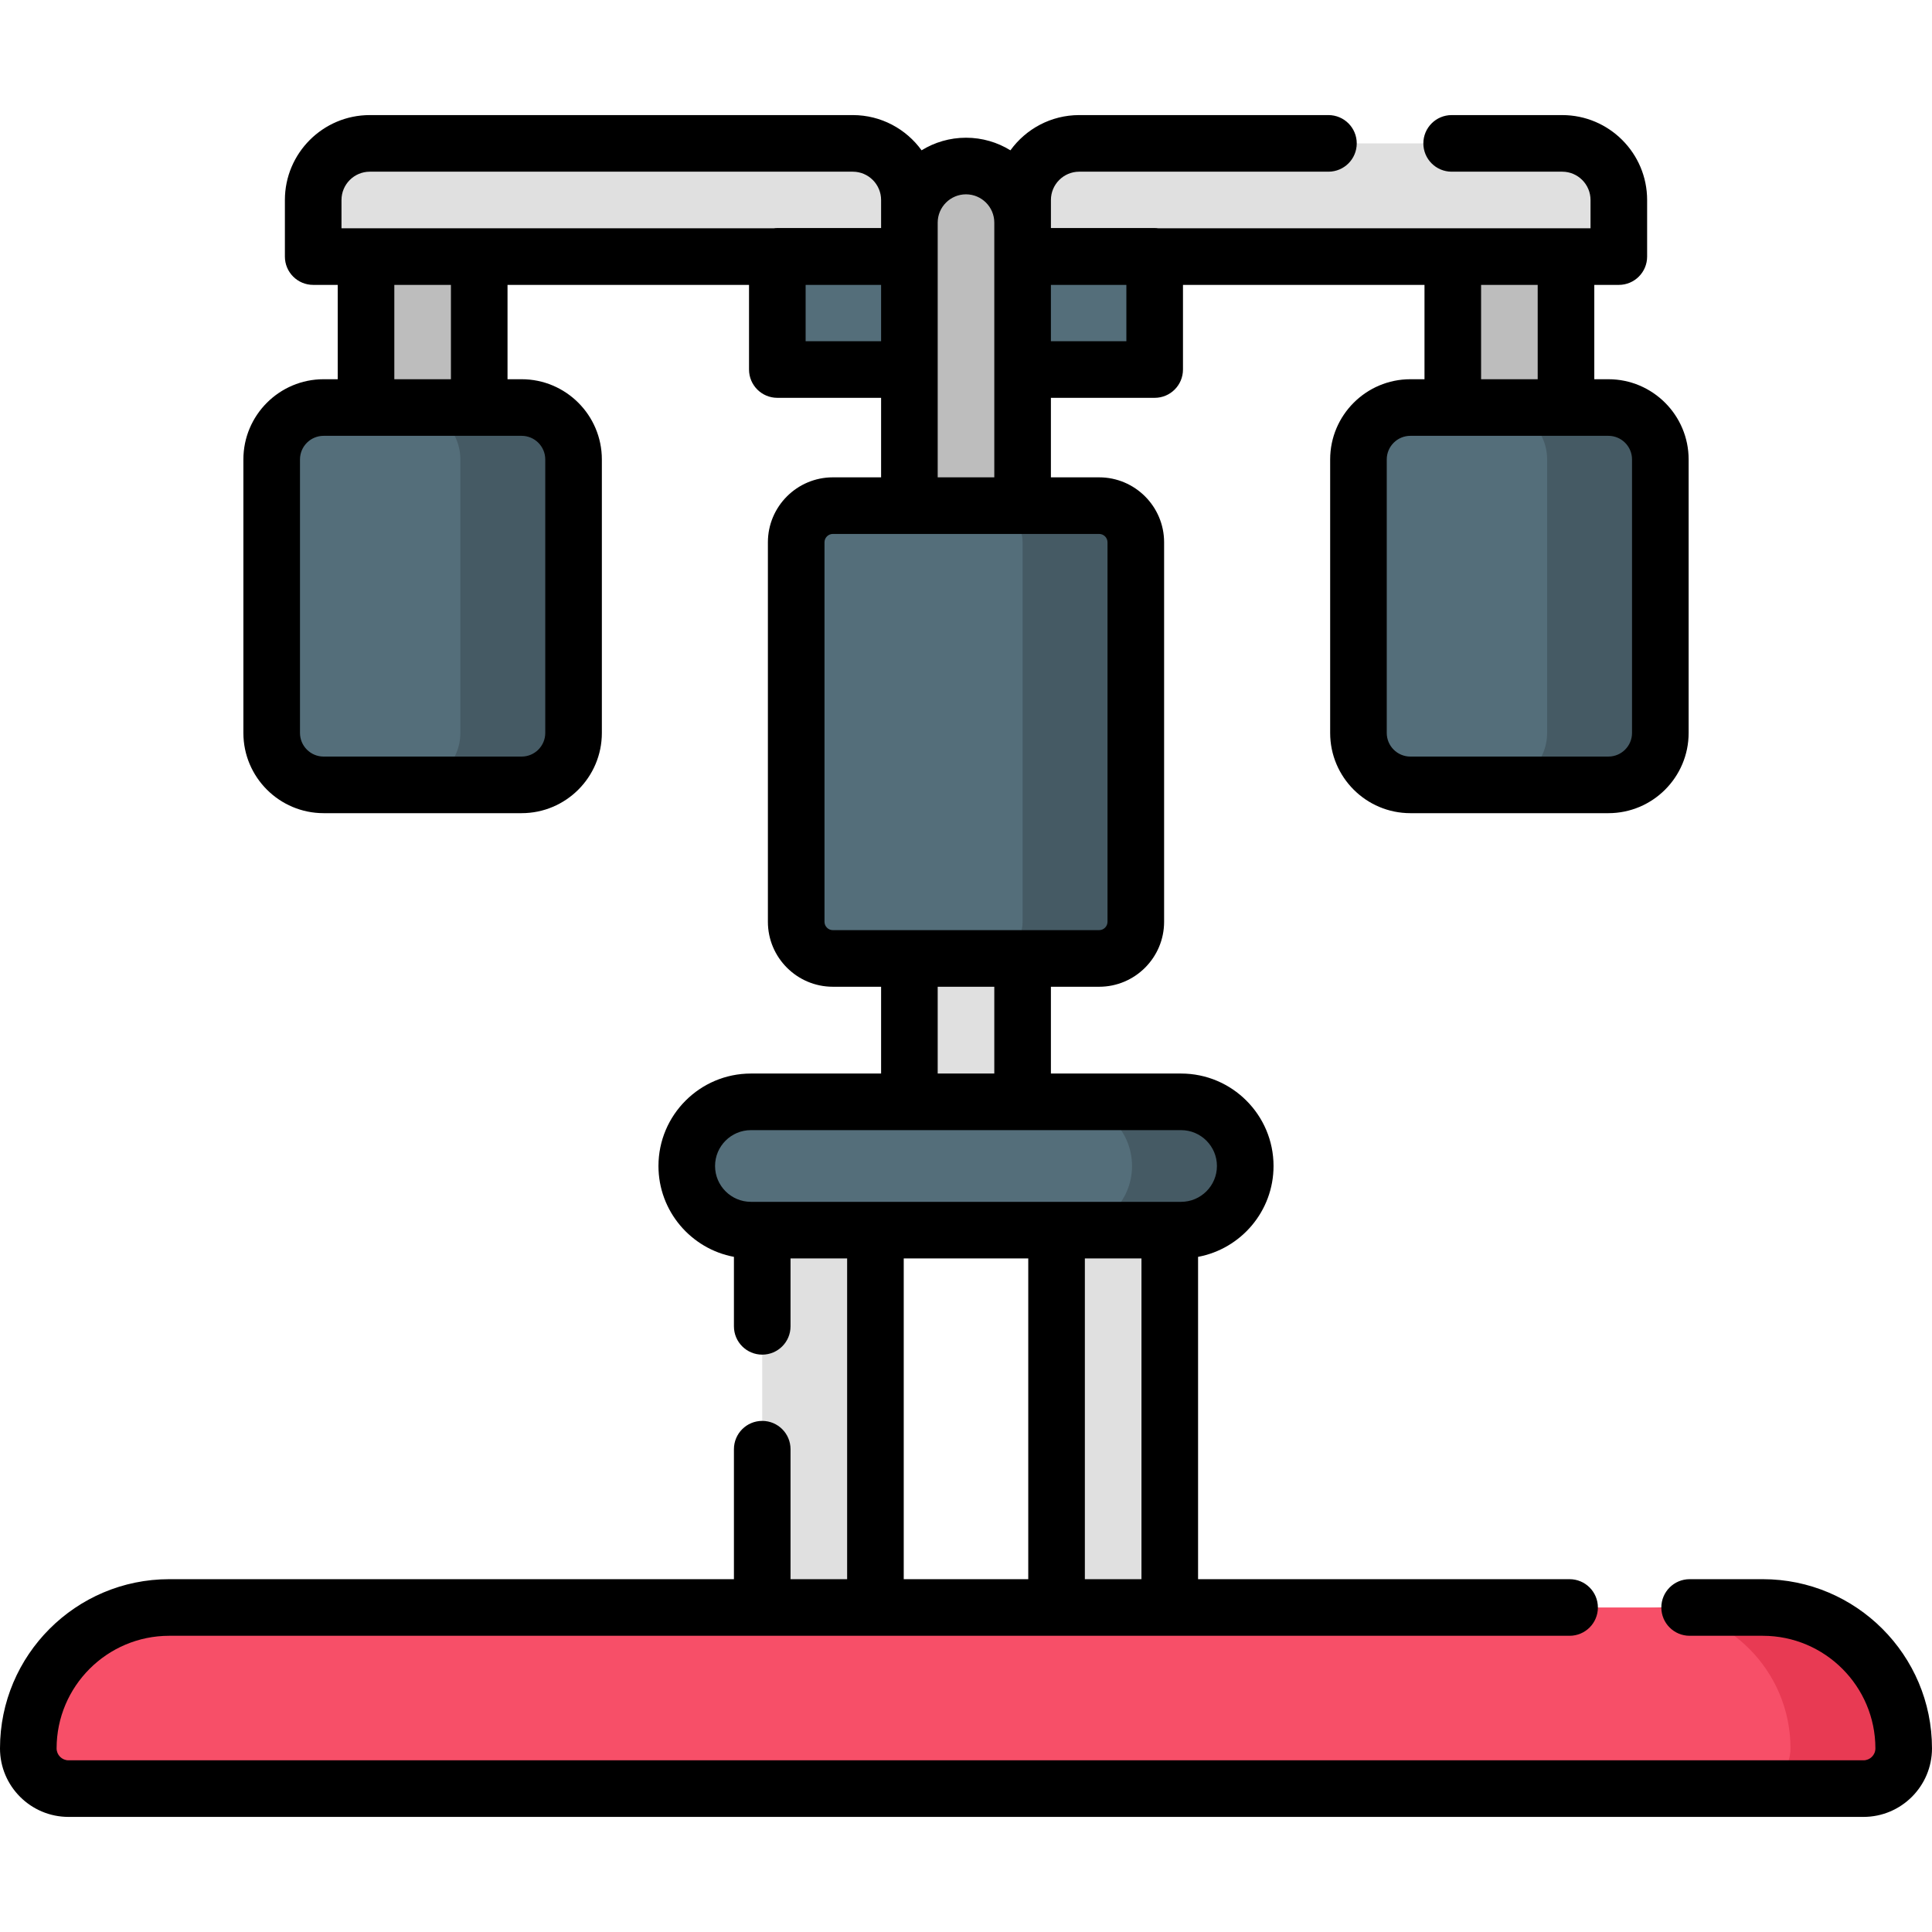 <svg id="Layer_1" enable-background="new 0 0 512 512" height="512" viewBox="0 0 512 512" width="512" xmlns="http://www.w3.org/2000/svg"><g><path d="m241 68h-158v-15c0-8.284 6.716-15 15-15h128c8.284 0 15 6.716 15 15z" fill="#e0e0e0"/><path d="m271.005 68h158v-15c0-8.284-6.716-15-15-15h-128c-8.284 0-15 6.716-15 15z" fill="#e0e0e0"/><path d="m206 67.934h100v30h-100z" fill="#546e7a"/><path d="m138.241 208h-52.482c-7.599 0-13.759-6.16-13.759-13.759v-72.481c0-7.6 6.16-13.76 13.759-13.76h52.481c7.599 0 13.759 6.16 13.759 13.759v72.481c.001 7.6-6.159 13.76-13.758 13.76z" fill="#546e7a"/><path d="m138.241 108h-30c7.599 0 13.759 6.16 13.759 13.759v72.481c0 7.599-6.16 13.759-13.759 13.759h30c7.599 0 13.759-6.16 13.759-13.759v-72.481c0-7.599-6.16-13.759-13.759-13.759z" fill="#455a64"/><path d="m373.764 208h52.481c7.599 0 13.759-6.16 13.759-13.759v-72.481c0-7.599-6.16-13.759-13.759-13.759h-52.481c-7.599 0-13.759 6.16-13.759 13.759v72.481c0 7.599 6.16 13.759 13.759 13.759z" fill="#546e7a"/><path d="m426.245 108h-30c7.599 0 13.759 6.16 13.759 13.759v72.481c0 7.599-6.16 13.759-13.759 13.759h30c7.599 0 13.759-6.16 13.759-13.759v-72.481c0-7.599-6.16-13.759-13.759-13.759z" fill="#455a64"/><path d="m313 326h-114c-9.389 0-17-7.611-17-17 0-9.389 7.611-17 17-17h114c9.389 0 17 7.611 17 17 0 9.389-7.611 17-17 17z" fill="#546e7a"/><path d="m313 292h-30c9.389 0 17 7.611 17 17 0 9.389-7.611 17-17 17h30c9.389 0 17-7.611 17-17 0-9.389-7.611-17-17-17z" fill="#455a64"/><g fill="#e0e0e0"><path d="m202 326h30v100h-30z"/><path d="m280 326h30v100h-30z"/></g><path d="m493.846 474h-475.692c-5.884 0-10.654-4.77-10.654-10.654 0-20.626 16.72-37.346 37.346-37.346h422.308c20.626 0 37.346 16.72 37.346 37.346 0 5.884-4.77 10.654-10.654 10.654z" fill="#f74f68"/><path d="m467.154 426h-30c20.626 0 37.346 16.72 37.346 37.346 0 5.884-4.77 10.654-10.654 10.654h30c5.884 0 10.654-4.77 10.654-10.654 0-20.626-16.72-37.346-37.346-37.346z" fill="#e83a53"/><path d="m291.281 254h-70.562c-5.368 0-9.719-4.351-9.719-9.719v-100.562c0-5.368 4.351-9.719 9.719-9.719h70.562c5.368 0 9.719 4.351 9.719 9.719v100.562c0 5.368-4.351 9.719-9.719 9.719z" fill="#546e7a"/><path d="m291.281 134h-30c5.368 0 9.719 4.351 9.719 9.719v100.562c0 5.368-4.351 9.719-9.719 9.719h30c5.368 0 9.719-4.351 9.719-9.719v-100.562c0-5.368-4.351-9.719-9.719-9.719z" fill="#455a64"/><path d="m241 254h30v38h-30z" fill="#e0e0e0"/><g fill="#bdbdbd"><path d="m271 134h-30v-75c0-8.284 6.716-15 15-15 8.284 0 15 6.716 15 15z"/><path d="m97 68h30v40h-30z"/><path d="m385.005 68h30v40h-30z" transform="matrix(-1 0 0 -1 800.009 176)"/></g><path d="m467.154 418.5h-19.383c-4.143 0-7.5 3.358-7.5 7.5s3.357 7.5 7.5 7.5h19.383c16.457 0 29.846 13.389 29.846 29.846 0 1.739-1.415 3.154-3.153 3.154h-475.694c-1.738 0-3.153-1.415-3.153-3.154 0-16.457 13.389-29.846 29.846-29.846h371.112c4.143 0 7.5-3.358 7.5-7.5s-3.357-7.5-7.5-7.5h-98.458v-85.421c11.367-2.12 20-12.107 20-24.079 0-13.509-10.99-24.5-24.5-24.5h-34.5v-23h12.781c9.494 0 17.219-7.725 17.219-17.219v-100.562c0-9.495-7.725-17.219-17.219-17.219h-12.781v-21.07h27.5c4.143 0 7.5-3.358 7.5-7.5v-22.43h64.005v25h-3.741c-11.722 0-21.259 9.537-21.259 21.259v72.481c0 11.722 9.537 21.259 21.259 21.259h52.481c11.723 0 21.26-9.537 21.26-21.259v-72.481c0-11.722-9.537-21.259-21.26-21.259h-3.74v-25h6.5c4.143 0 7.5-3.358 7.5-7.5v-15c0-12.407-10.094-22.5-22.5-22.5h-29.303c-4.143 0-7.5 3.358-7.5 7.5s3.357 7.5 7.5 7.5h29.303c4.136 0 7.5 3.364 7.5 7.5v7.5h-114.534c-.318-.041-.641-.07-.971-.07h-27.495v-7.43c0-4.136 3.364-7.5 7.5-7.5h66.046c4.143 0 7.5-3.358 7.5-7.5s-3.357-7.5-7.5-7.5h-66.046c-7.494 0-14.139 3.686-18.23 9.336-3.428-2.114-7.46-3.336-11.774-3.336-4.313 0-8.344 1.222-11.771 3.334-4.093-5.649-10.737-9.334-18.23-9.334h-128c-12.406 0-22.5 10.093-22.5 22.5v15c0 4.142 3.357 7.5 7.5 7.5h6.5v25h-3.74c-11.723 0-21.26 9.537-21.26 21.259v72.481c0 11.722 9.537 21.259 21.26 21.259h52.48c11.723 0 21.26-9.537 21.26-21.259v-72.481c0-11.722-9.537-21.259-21.26-21.259h-3.74v-25h64v22.43c0 4.142 3.357 7.5 7.5 7.5h27.5v21.07h-12.781c-9.494 0-17.219 7.725-17.219 17.219v100.562c0 9.495 7.725 17.219 17.219 17.219h12.781v23h-34.5c-13.51 0-24.5 10.991-24.5 24.5 0 11.972 8.633 21.959 20 24.079v18.417c0 4.142 3.357 7.5 7.5 7.5s7.5-3.358 7.5-7.5v-17.996h15v85h-15v-34.446c0-4.142-3.357-7.5-7.5-7.5s-7.5 3.358-7.5 7.5v34.446h-149.654c-24.729 0-44.846 20.118-44.846 44.846 0 10.01 8.144 18.154 18.153 18.154h475.693c10.01 0 18.153-8.144 18.153-18.154.001-24.728-20.116-44.846-44.845-44.846zm-179.654 0v-85h15v85zm11-328.07h-20v-14.93h20zm134.005 31.329v72.481c0 3.451-2.809 6.259-6.26 6.259h-52.481c-3.451 0-6.259-2.808-6.259-6.259v-72.481c0-3.451 2.808-6.259 6.259-6.259h52.481c3.451 0 6.26 2.808 6.26 6.259zm-25-46.259v25h-15v-25zm-317.005-22.5c0-4.136 3.364-7.5 7.5-7.5h128c4.136 0 7.5 3.364 7.5 7.5v7.43h-27.5c-.33 0-.652.029-.971.07h-114.529zm54 68.759v72.481c0 3.451-2.809 6.259-6.26 6.259h-52.48c-3.451 0-6.26-2.808-6.26-6.259v-72.481c0-3.451 2.809-6.259 6.26-6.259h52.48c3.451 0 6.26 2.808 6.26 6.259zm-25-21.259h-15v-25h15zm94-10.07v-14.93h20v14.93zm35-31.43c0-4.136 3.364-7.5 7.5-7.5s7.5 3.364 7.5 7.5v67.5h-15zm-30 185.281v-100.562c0-1.224.995-2.219 2.219-2.219h70.563c1.224 0 2.219.996 2.219 2.219v100.562c0 1.224-.995 2.219-2.219 2.219h-70.563c-1.224 0-2.219-.996-2.219-2.219zm30 17.219h15v23h-15zm-49.5 57c-5.238 0-9.5-4.262-9.5-9.5s4.262-9.5 9.5-9.5h114c5.238 0 9.5 4.262 9.5 9.5s-4.262 9.5-9.5 9.5zm40.5 15h33v85h-33z"/></g></svg>